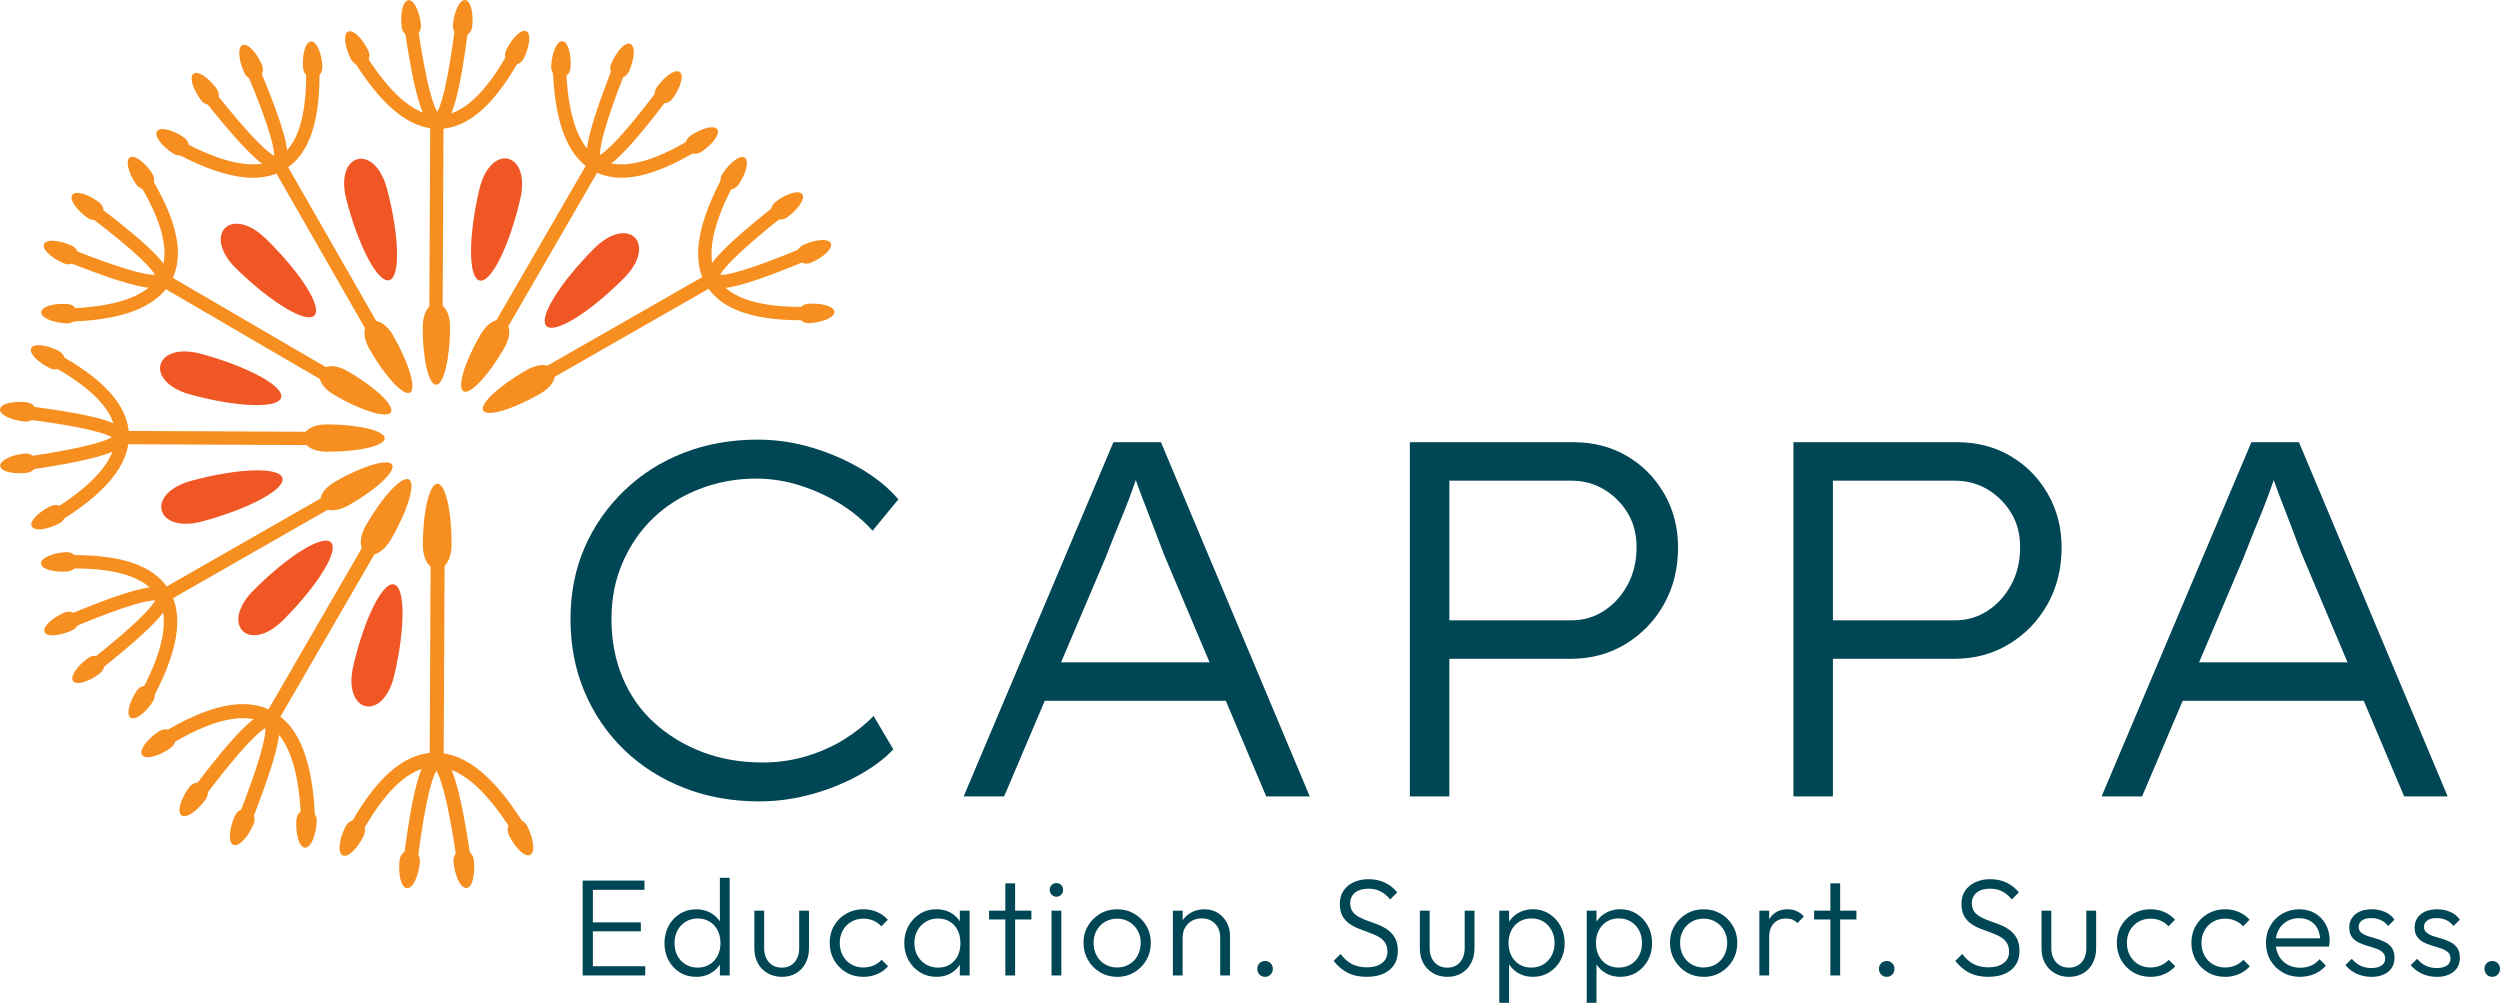 <?xml version="1.0" encoding="UTF-8"?>
<svg id="Layer_2" data-name="Layer 2" xmlns="http://www.w3.org/2000/svg" viewBox="0 0 818.48 328.3">
  <defs>
    <style>
      .cls-1 {
        fill: #f05724;
      }

      .cls-2 {
        fill: #f78f20;
      }

      .cls-3 {
        fill: #004654;
      }
    </style>
  </defs>
  <g id="Layer_1-2" data-name="Layer 1">
    <g>
      <path class="cls-3" d="M265.87,259.99c5.68-1.6,10.85-3.7,15.49-6.3,4.64-2.59,8.34-5.38,11.1-8.37l-6.46-10.93c-2.65,2.76-5.83,5.3-9.53,7.62s-7.84,4.17-12.42,5.55c-4.58,1.38-9.36,2.07-14.33,2.07-7.18,0-13.75-1.13-19.71-3.4-5.96-2.26-11.21-5.44-15.73-9.53-4.53-4.08-8.01-9.03-10.44-14.83-2.43-5.8-3.65-12.18-3.65-19.13s1.21-12.92,3.65-18.55c2.43-5.63,5.77-10.49,10.02-14.58,4.25-4.08,9.3-7.26,15.16-9.52,5.85-2.26,12.03-3.4,18.55-3.4,4.86,0,9.64.75,14.33,2.24,4.69,1.49,9.05,3.48,13.09,5.96,4.03,2.49,7.59,5.44,10.69,8.86l8.44-10.27c-3.09-3.64-7.1-6.93-12.01-9.86-4.92-2.93-10.3-5.27-16.16-7.04-5.85-1.76-11.82-2.65-17.89-2.65-8.73,0-16.79,1.44-24.19,4.31s-13.89,6.99-19.46,12.34c-5.58,5.36-9.91,11.57-13,18.64-3.09,7.07-4.64,14.91-4.64,23.52s1.55,16.57,4.64,23.85c3.09,7.29,7.43,13.61,13,18.97,5.58,5.36,12.12,9.5,19.63,12.42,7.51,2.93,15.68,4.39,24.52,4.39,5.85,0,11.62-.8,17.32-2.4v.02Z"/>
      <path class="cls-3" d="M342.04,229.43h59.28l13.23,31.31h14.25l-48.71-115.96h-15.57l-49.03,115.96h13.25l13.31-31.31h-.01ZM365.18,174.43c.99-2.43,1.96-4.8,2.9-7.12.94-2.32,1.85-4.72,2.73-7.21.32-.91.69-1.98,1.03-2.93.27.73.53,1.46.8,2.19.88,2.43,1.79,4.83,2.73,7.21s1.88,4.83,2.82,7.37,1.9,5.08,2.9,7.62l14.91,35.28h-48.61l14.64-34.46c1.1-2.87,2.15-5.52,3.15-7.95h0Z"/>
      <path class="cls-3" d="M544.74,197.87c3.09-5.47,4.64-11.68,4.64-18.64,0-6.52-1.52-12.4-4.56-17.64s-7.12-9.36-12.26-12.34-10.91-4.47-17.31-4.47h-53.67v115.96h12.92v-45.06h39.92c6.51,0,12.42-1.6,17.73-4.8,5.3-3.2,9.5-7.54,12.59-13h0ZM525.2,199.94c-3.21,2.1-6.79,3.15-10.77,3.15h-39.92v-45.72h39.92c3.98,0,7.56.97,10.77,2.9,3.2,1.93,5.77,4.5,7.7,7.7s2.9,6.9,2.9,11.1c0,4.64-.97,8.75-2.9,12.34-1.93,3.59-4.5,6.43-7.7,8.53h0Z"/>
      <path class="cls-3" d="M658.14,149.25c-5.14-2.98-10.91-4.47-17.31-4.47h-53.67v115.96h12.92v-45.06h39.92c6.51,0,12.42-1.6,17.72-4.8s9.5-7.54,12.59-13c3.09-5.47,4.64-11.68,4.64-18.64,0-6.52-1.52-12.4-4.56-17.64s-7.12-9.36-12.26-12.34h.01ZM658.47,191.41c-1.94,3.59-4.5,6.43-7.71,8.53-3.2,2.1-6.79,3.15-10.76,3.15h-39.92v-45.72h39.92c3.97,0,7.56.97,10.76,2.9s5.77,4.5,7.71,7.7c1.93,3.2,2.9,6.9,2.9,11.1,0,4.64-.97,8.75-2.9,12.34h0Z"/>
      <path class="cls-3" d="M773.87,229.43l13.23,31.31h14.25l-48.7-115.96h-15.57l-49.03,115.96h13.25l13.3-31.31h59.27ZM737.74,174.43c.99-2.43,1.96-4.8,2.9-7.12.94-2.32,1.85-4.72,2.73-7.21.32-.91.69-1.97,1.03-2.93.26.73.53,1.46.79,2.19.88,2.43,1.8,4.83,2.74,7.21s1.88,4.83,2.82,7.37c.93,2.54,1.9,5.08,2.9,7.62l14.91,35.28h-48.6l14.64-34.46c1.1-2.87,2.16-5.52,3.15-7.95h-.01Z"/>
    </g>
    <g>
      <g>
        <path class="cls-1" d="M62.72,157.38c15.44-4.16,28.76-4.55,29.75-.88s-10.73,10.02-26.16,14.18c-15.44,4.16-19.02-9.14-3.58-13.3h0Z"/>
        <path class="cls-1" d="M204.23,91.11c-11.29,11.32-22.63,18.32-25.32,15.64-2.69-2.69,4.28-14.04,15.57-25.36,11.29-11.32,21.04-1.59,9.75,9.73h0Z"/>
        <path class="cls-1" d="M83.05,193.21c11.29-11.32,22.63-18.32,25.32-15.64,2.69,2.69-4.28,14.04-15.57,25.36-11.29,11.32-21.04,1.59-9.75-9.73h0Z"/>
        <path class="cls-1" d="M170.32,65.22c-3.64,15.57-9.6,27.49-13.3,26.62-3.7-.87-3.75-14.19-.11-29.76s17.05-12.43,13.41,3.14Z"/>
        <path class="cls-1" d="M115.68,217.94c3.64-15.57,9.6-27.49,13.3-26.62,3.7.87,3.75,14.19.11,29.76-3.64,15.57-17.05,12.43-13.41-3.14Z"/>
        <path class="cls-1" d="M126.74,61.97c4.05,15.47,4.36,28.79.68,29.75-3.68.96-9.95-10.79-14-26.26s9.27-18.96,13.32-3.49Z"/>
        <path class="cls-1" d="M87.02,78.15c11.45,11.16,18.57,22.42,15.92,25.14s-14.09-4.12-25.53-15.28c-11.45-11.16-1.83-21.02,9.62-9.86h-.01Z"/>
        <path class="cls-1" d="M65.94,115.87c15.42,4.22,27.11,10.61,26.11,14.28s-14.32,3.23-29.74-.99-11.79-17.5,3.63-13.29Z"/>
      </g>
      <g>
        <g>
          <path class="cls-2" d="M147.35,107.17c-.05,10.38-2.09,18.79-4.56,18.78s-4.43-8.44-4.39-18.82c.05-10.38,8.99-10.34,8.94.04h0Z"/>
          <path class="cls-2" d="M165.77,16.3c2.04-4.14,4.97-6.86,6.54-6.09,1.58.78,1.2,4.76-.84,8.9s-7.74,1.33-5.7-2.81Z"/>
          <path class="cls-2" d="M148.28,7.99c.48-4.59,2.29-8.16,4.03-7.98s2.77,4.05,2.29,8.64c-.48,4.59-6.81,3.93-6.32-.66h0Z"/>
          <path class="cls-2" d="M120.51,16.42c-2.06-4.13-5.01-6.84-6.58-6.05-1.57.78-1.17,4.77.89,8.89s7.75,1.29,5.69-2.84Z"/>
          <path class="cls-2" d="M137.8,8.02c-.51-4.59-2.33-8.15-4.08-7.95s-2.75,4.07-2.24,8.65c.51,4.59,6.83,3.89,6.32-.7Z"/>
          <rect class="cls-2" x="107.59" y="73.09" width="70.56" height="4.36" transform="translate(66.92 217.79) rotate(-89.73)"/>
          <path class="cls-2" d="M143.54,42.19c-9.63.03-19.03-7.81-28.74-23.94l3.74-2.25c8.73,14.5,17.14,21.84,25,21.82h.26c7.73-.18,15.56-7.54,23.28-21.87l3.84,2.07c-8.64,16.03-17.48,23.94-27.02,24.17h-.37.01Z"/>
          <path class="cls-2" d="M143.15,41.37c-3.2,0-6.43-2.57-10.8-32.72l4.32-.63c3.06,21.11,5.45,26.94,6.48,28.55,1-1.62,3.27-7.48,5.93-28.55l4.33.55c-3.81,30.25-7.01,32.78-10.21,32.81h-.05Z"/>
        </g>
        <g>
          <path class="cls-2" d="M138.44,178.1c.05-10.92,2.2-19.76,4.79-19.74,2.6,0,4.66,8.87,4.61,19.79-.05,10.92-9.45,10.87-9.4-.04h0Z"/>
          <path class="cls-2" d="M119.07,273.65c-2.14,4.35-5.22,7.22-6.88,6.4s-1.26-5.01.88-9.36c2.14-4.35,8.14-1.4,6,2.96Z"/>
          <path class="cls-2" d="M137.46,282.39c-.51,4.82-2.4,8.58-4.24,8.39-1.84-.19-2.92-4.26-2.41-9.08.51-4.82,7.16-4.13,6.65.7h0Z"/>
          <path class="cls-2" d="M166.66,273.52c2.17,4.34,5.26,7.19,6.92,6.36s1.23-5.01-.93-9.35c-2.17-4.34-8.15-1.35-5.98,2.99h-.01Z"/>
          <path class="cls-2" d="M148.48,282.36c.53,4.82,2.45,8.57,4.29,8.36,1.84-.2,2.89-4.28,2.36-9.1s-7.18-4.09-6.65.73h0Z"/>
          <rect class="cls-2" x="106.04" y="209.32" width="74.19" height="4.59" transform="translate(-69.15 353.75) rotate(-89.73)"/>
          <path class="cls-2" d="M142.44,246.42c10.12-.03,20.01,8.21,30.22,25.17l-3.93,2.37c-9.18-15.25-18.02-22.97-26.29-22.95h-.28c-8.13.19-16.37,7.93-24.48,23l-4.04-2.18c9.08-16.86,18.38-25.17,28.41-25.41h.39,0Z"/>
          <path class="cls-2" d="M142.85,247.29c3.36,0,6.76,2.71,11.36,34.41l-4.54.66c-3.22-22.2-5.73-28.33-6.81-30.02-1.05,1.7-3.44,7.86-6.23,30.02l-4.55-.57c4.01-31.81,7.37-34.47,10.74-34.5h.04-.01Z"/>
        </g>
        <g>
          <path class="cls-2" d="M107.17,138.94c10.38.05,18.79,2.09,18.78,4.56s-8.44,4.43-18.82,4.39c-10.38-.05-10.34-8.99.04-8.94h0Z"/>
          <path class="cls-2" d="M16.31,120.52c-4.14-2.04-6.86-4.97-6.09-6.54.78-1.58,4.76-1.2,8.9.84s1.33,7.74-2.81,5.7Z"/>
          <path class="cls-2" d="M7.99,138.01c-4.59-.48-8.16-2.29-7.98-4.03.18-1.75,4.05-2.77,8.64-2.29,4.59.48,3.93,6.81-.66,6.32h0Z"/>
          <path class="cls-2" d="M16.43,165.77c-4.13,2.06-6.84,5.01-6.05,6.58s4.77,1.17,8.89-.89c4.13-2.06,1.29-7.75-2.84-5.69Z"/>
          <path class="cls-2" d="M8.02,148.49c-4.59.51-8.15,2.33-7.95,4.08.19,1.75,4.07,2.75,8.65,2.24,4.59-.51,3.89-6.83-.7-6.32Z"/>
          <rect class="cls-2" x="73.11" y="108.13" width="4.36" height="70.56" transform="translate(-68.48 218.03) rotate(-89.73)"/>
          <path class="cls-2" d="M42.2,142.74c.03,9.63-7.81,19.03-23.94,28.74l-2.25-3.74c14.5-8.73,21.84-17.14,21.82-25v-.26c-.18-7.73-7.54-15.56-21.87-23.28l2.07-3.84c16.03,8.64,23.94,17.48,24.17,27.02v.37h0Z"/>
          <path class="cls-2" d="M41.37,143.14c0,3.2-2.57,6.43-32.72,10.8l-.63-4.32c21.11-3.06,26.94-5.45,28.55-6.48-1.62-1-7.48-3.27-28.55-5.93l.55-4.33c30.25,3.81,32.78,7.01,32.81,10.21v.04h0Z"/>
        </g>
        <g>
          <path class="cls-2" d="M165.01,114.1c-5.2,8.99-11.15,15.27-13.28,14.03-2.14-1.24.34-9.52,5.54-18.51s12.94-4.51,7.74,4.48Z"/>
          <path class="cls-2" d="M226.13,44.39c3.83-2.58,7.72-3.49,8.7-2.03.98,1.46-1.32,4.73-5.15,7.31s-7.38-2.69-3.55-5.27h0Z"/>
          <path class="cls-2" d="M215.09,28.49c2.7-3.74,6.04-5.95,7.46-4.92,1.42,1.03.39,4.89-2.3,8.64s-7.86.03-5.16-3.72Z"/>
          <path class="cls-2" d="M186.8,22.01c.26-4.61-.95-8.42-2.7-8.52s-3.39,3.55-3.65,8.16,6.09,4.97,6.35.36h0Z"/>
          <path class="cls-2" d="M205.98,23.3c1.84-4.23,2.02-8.23.41-8.93s-4.41,2.16-6.25,6.39,3.99,6.77,5.83,2.53h0Z"/>
          <rect class="cls-2" x="141.69" y="82.03" width="70.56" height="4.36" transform="translate(15.44 195.2) rotate(-59.94)"/>
          <path class="cls-2" d="M193.98,55.82c-8.37-4.76-12.64-16.23-13.05-35.05l4.36-.1c.37,16.92,4.02,27.47,10.86,31.36.08.04.15.09.23.13,6.8,3.68,17.25,1.19,31.07-7.42l2.31,3.7c-15.46,9.63-27.06,12.09-35.46,7.55-.11-.06-.22-.12-.33-.18h.01Z"/>
          <path class="cls-2" d="M194.05,54.91c-2.78-1.58-4.31-5.43,6.88-33.77l4.06,1.6c-7.83,19.84-8.66,26.09-8.56,27.99,1.67-.91,6.55-4.86,19.33-21.83l3.49,2.62c-18.34,24.36-22.37,24.97-25.16,23.4l-.03-.02h0Z"/>
        </g>
        <g>
          <path class="cls-2" d="M119.94,171.74c5.47-9.45,11.72-16.06,13.97-14.75s-.36,10.01-5.83,19.46-13.61,4.74-8.14-4.71h0Z"/>
          <path class="cls-2" d="M55.66,245.04c-4.02,2.71-8.12,3.67-9.15,2.14s1.39-4.97,5.41-7.68,7.76,2.83,3.74,5.54Z"/>
          <path class="cls-2" d="M67.28,261.77c-2.84,3.94-6.35,6.25-7.85,5.17s-.41-5.14,2.42-9.08c2.84-3.94,8.26-.03,5.43,3.91h0Z"/>
          <path class="cls-2" d="M97.02,268.57c-.27,4.84,1,8.85,2.84,8.96s3.56-3.74,3.83-8.58-6.4-5.22-6.68-.38h0Z"/>
          <path class="cls-2" d="M76.85,267.21c-1.93,4.45-2.13,8.65-.43,9.39s4.63-2.27,6.57-6.72c1.93-4.45-4.2-7.11-6.13-2.67h-.01Z"/>
          <rect class="cls-2" x="70.28" y="200.88" width="74.19" height="4.59" transform="translate(-122.26 194.33) rotate(-59.94)"/>
          <path class="cls-2" d="M89.47,233.02c8.8,5,13.29,17.07,13.72,36.85l-4.59.1c-.39-17.8-4.23-28.89-11.42-32.98-.08-.05-.16-.09-.24-.13-7.15-3.87-18.14-1.25-32.67,7.8l-2.42-3.89c16.26-10.12,28.45-12.72,37.28-7.94.11.06.23.13.34.19h0Z"/>
          <path class="cls-2" d="M89.39,233.98c2.92,1.66,4.53,5.71-7.23,35.51l-4.27-1.69c8.24-20.86,9.1-27.43,9-29.43-1.75.96-6.89,5.11-20.32,22.96l-3.66-2.76c19.28-25.61,23.52-26.26,26.46-24.61l.04.02h-.02Z"/>
        </g>
        <g>
          <path class="cls-2" d="M176.74,128.97c-9.01,5.15-17.31,7.59-18.54,5.45-1.23-2.14,5.09-8.06,14.1-13.21,9.01-5.15,13.45,2.61,4.44,7.76h0Z"/>
          <path class="cls-2" d="M264.63,99.45c4.6-.31,8.43.87,8.55,2.62s-3.52,3.42-8.12,3.73c-4.6.31-5.02-6.04-.42-6.35h0Z"/>
          <path class="cls-2" d="M263.07,80.15c4.21-1.88,8.21-2.1,8.92-.5s-2.12,4.43-6.33,6.31-6.8-3.93-2.59-5.81h0Z"/>
          <path class="cls-2" d="M241.88,60.33c2.54-3.85,3.41-7.76,1.95-8.72-1.47-.97-4.71,1.37-7.26,5.22-2.54,3.85,2.77,7.35,5.31,3.5Z"/>
          <path class="cls-2" d="M257.8,71.09c3.72-2.73,5.89-6.1,4.85-7.51s-4.9-.35-8.61,2.39c-3.72,2.73.05,7.86,3.77,5.12h-.01Z"/>
          <rect class="cls-2" x="166.82" y="106.95" width="70.56" height="4.36" transform="translate(-27.52 114.71) rotate(-29.76)"/>
          <path class="cls-2" d="M231.09,93.17c-4.84-8.32-2.76-20.38,6.34-36.86l3.82,2.11c-8.19,14.82-10.34,25.77-6.38,32.57.04.08.09.15.14.23,4.03,6.6,14.32,9.7,30.59,9.21l.13,4.36c-18.2.55-29.47-3.15-34.44-11.3-.06-.11-.13-.21-.19-.32h-.01Z"/>
          <path class="cls-2" d="M231.6,92.41c-1.61-2.76-.99-6.86,22.93-25.73l2.7,3.43c-16.75,13.21-20.6,18.2-21.47,19.9,1.9.05,8.11-.91,27.69-9.16l1.69,4.02c-28.1,11.84-31.89,10.34-33.52,7.58l-.02-.03h0Z"/>
        </g>
        <g>
          <path class="cls-2" d="M109.85,157.6c9.01-5.15,17.31-7.59,18.54-5.45s-5.09,8.06-14.1,13.21c-9.01,5.15-13.45-2.61-4.44-7.76h0Z"/>
          <path class="cls-2" d="M21.96,187.12c-4.6.31-8.43-.87-8.55-2.62s3.52-3.42,8.12-3.73,5.02,6.04.42,6.35h.01Z"/>
          <path class="cls-2" d="M23.51,206.43c-4.21,1.88-8.21,2.1-8.92.5s2.12-4.43,6.33-6.31c4.21-1.88,6.8,3.93,2.59,5.81Z"/>
          <path class="cls-2" d="M44.71,226.24c-2.54,3.85-3.41,7.76-1.95,8.72,1.47.97,4.71-1.37,7.26-5.22,2.54-3.85-2.77-7.35-5.31-3.5Z"/>
          <path class="cls-2" d="M28.78,215.48c-3.72,2.73-5.89,6.1-4.85,7.51s4.9.35,8.61-2.39c3.72-2.73-.05-7.86-3.77-5.12h0Z"/>
          <rect class="cls-2" x="49.2" y="175.23" width="70.56" height="4.36" transform="translate(-76.92 65.33) rotate(-29.76)"/>
          <path class="cls-2" d="M55.5,193.41c4.84,8.32,2.76,20.38-6.34,36.86l-3.82-2.11c8.19-14.82,10.34-25.77,6.38-32.57-.04-.08-.09-.15-.14-.23-4.03-6.6-14.32-9.7-30.59-9.21l-.13-4.36c18.2-.55,29.47,3.15,34.44,11.3.06.11.13.21.19.32h0Z"/>
          <path class="cls-2" d="M54.98,194.16c1.61,2.76.99,6.86-22.93,25.73l-2.7-3.43c16.75-13.21,20.6-18.2,21.47-19.9-1.9-.05-8.11.91-27.69,9.16l-1.69-4.02c28.1-11.84,31.89-10.34,33.52-7.58l.02.03h0Z"/>
        </g>
        <g>
          <path class="cls-2" d="M114.01,121.62c8.97,5.23,15.23,11.2,13.99,13.33-1.24,2.13-9.52-.37-18.49-5.6-8.97-5.23-4.47-12.95,4.5-7.73Z"/>
          <path class="cls-2" d="M44.5,60.26c-2.57-3.83-3.46-7.73-2-8.71s4.72,1.34,7.29,5.17c2.57,3.83-2.72,7.37-5.28,3.54h-.01Z"/>
          <path class="cls-2" d="M28.56,71.26c-3.73-2.71-5.93-6.06-4.89-7.48s4.89-.38,8.63,2.33c3.73,2.71,0,7.86-3.73,5.15h0Z"/>
          <path class="cls-2" d="M22,99.52c-4.61-.28-8.42.92-8.53,2.67-.11,1.75,3.54,3.4,8.15,3.67,4.61.28,4.99-6.07.38-6.35h0Z"/>
          <path class="cls-2" d="M23.35,80.35c-4.22-1.85-8.22-2.05-8.93-.44s2.15,4.41,6.37,6.27c4.22,1.85,6.78-3.97,2.55-5.82h.01Z"/>
          <rect class="cls-2" x="81.98" y="74.29" width="4.36" height="70.56" transform="translate(-52.89 127.08) rotate(-59.75)"/>
          <path class="cls-2" d="M55.83,92.45c-4.79,8.35-16.27,12.58-35.09,12.93l-.08-4.36c16.93-.32,27.49-3.93,31.4-10.76.04-.08.09-.15.13-.23,3.7-6.79,1.24-17.25-7.31-31.1l3.71-2.29c9.57,15.49,12.01,27.1,7.43,35.48-.06.11-.12.22-.18.33h0Z"/>
          <path class="cls-2" d="M54.91,92.38c-1.59,2.77-5.44,4.29-33.75-6.99l1.62-4.05c19.82,7.9,26.06,8.74,27.96,8.65-.9-1.67-4.84-6.57-21.77-19.4l2.64-3.48c24.3,18.41,24.9,22.45,23.32,25.24,0,0-.02.03-.02.03Z"/>
        </g>
        <g>
          <path class="cls-2" d="M128.79,109.99c5.16,9.01,7.61,17.31,5.46,18.53-2.14,1.23-8.06-5.08-13.22-14.09-5.16-9.01,2.6-13.45,7.76-4.45h0Z"/>
          <path class="cls-2" d="M99.21,22.12c-.31-4.6.86-8.43,2.61-8.55,1.75-.12,3.42,3.52,3.73,8.12s-6.04,5.03-6.34.43Z"/>
          <path class="cls-2" d="M79.91,23.69c-1.88-4.21-2.11-8.21-.51-8.92,1.6-.72,4.43,2.12,6.31,6.33s-3.92,6.81-5.81,2.6h.01Z"/>
          <path class="cls-2" d="M60.11,44.9c-3.85-2.54-7.76-3.41-8.72-1.94-.97,1.47,1.37,4.71,5.22,7.25s7.35-2.77,3.5-5.31Z"/>
          <path class="cls-2" d="M70.86,28.96c-2.74-3.71-6.1-5.88-7.51-4.84s-.34,4.9,2.39,8.61c2.74,3.71,7.86-.06,5.12-3.77Z"/>
          <rect class="cls-2" x="106.76" y="49.34" width="4.36" height="70.56" transform="translate(-27.65 65.33) rotate(-29.8)"/>
          <path class="cls-2" d="M92.95,55.66c-8.32,4.85-20.38,2.78-36.86-6.32l2.11-3.82c14.82,8.18,25.78,10.32,32.57,6.36.08-.04.15-.09.23-.14,6.6-4.03,9.69-14.33,9.19-30.59l4.36-.13c.56,18.2-3.13,29.47-11.28,34.45-.11.06-.21.13-.32.19h0Z"/>
          <path class="cls-2" d="M92.19,55.15c-2.76,1.61-6.86,1-25.75-22.91l3.42-2.71c13.22,16.74,18.22,20.59,19.91,21.46.05-1.9-.91-8.11-9.17-27.68l4.02-1.7c11.86,28.09,10.36,31.88,7.6,33.51l-.03.02h0Z"/>
        </g>
      </g>
    </g>
    <g>
      <path class="cls-3" d="M190.76,319.36v-31.06h3.34v31.06h-3.34ZM192.97,291.32v-3.03h18.02v3.03h-18.02ZM192.97,304.91v-2.93h16.84v2.93h-16.84ZM192.97,319.36v-3.02h18.28v3.02h-18.28Z"/>
      <path class="cls-3" d="M227.92,319.81c-1.99,0-3.76-.48-5.33-1.44-1.57-.96-2.8-2.28-3.7-3.95-.9-1.67-1.35-3.54-1.35-5.62s.45-4,1.35-5.67,2.15-2.99,3.73-3.97c1.58-.98,3.35-1.47,5.3-1.47,1.57,0,3,.32,4.31.95s2.38,1.53,3.23,2.69,1.36,2.52,1.54,4.09v6.64c-.18,1.54-.68,2.88-1.51,4.04-.83,1.16-1.9,2.07-3.2,2.73-1.31.66-2.76.99-4.36.99h-.01ZM228.46,316.78c1.48,0,2.77-.35,3.88-1.04s1.98-1.64,2.6-2.85c.62-1.2.93-2.59.93-4.15s-.32-2.99-.95-4.2-1.51-2.15-2.62-2.82c-1.11-.68-2.41-1.02-3.88-1.02s-2.78.35-3.91,1.04-2.02,1.64-2.69,2.85c-.66,1.2-.99,2.59-.99,4.15s.32,2.96.97,4.18,1.55,2.17,2.71,2.85,2.48,1.02,3.95,1.02h0ZM238.89,319.36h-3.21v-5.69l.68-5.24-.68-5.1v-15.94h3.21v31.96h0Z"/>
      <path class="cls-3" d="M255.91,319.81c-1.71,0-3.26-.4-4.63-1.2-1.37-.8-2.43-1.89-3.18-3.29s-1.13-3.02-1.13-4.85v-12.32h3.21v12.19c0,1.3.23,2.42.7,3.39.46.96,1.13,1.72,2.01,2.26s1.88.81,3.02.81c1.78,0,3.18-.59,4.2-1.76,1.02-1.17,1.54-2.74,1.54-4.7v-12.19h3.21v12.32c0,1.84-.38,3.46-1.13,4.88s-1.8,2.51-3.14,3.3-2.9,1.17-4.67,1.17h0Z"/>
      <path class="cls-3" d="M282.64,319.81c-2.08,0-3.95-.49-5.62-1.47-1.67-.98-2.99-2.31-3.95-4s-1.44-3.57-1.44-5.64.48-3.95,1.44-5.62c.96-1.67,2.28-2.99,3.95-3.95,1.67-.96,3.54-1.45,5.62-1.45,1.63,0,3.13.3,4.51.9,1.39.6,2.56,1.45,3.52,2.53l-2.12,2.17c-.72-.81-1.59-1.44-2.59-1.87-1.01-.44-2.12-.65-3.32-.65-1.48,0-2.8.35-3.97,1.04s-2.09,1.63-2.75,2.82-.99,2.55-.99,4.09.33,2.91.99,4.13,1.58,2.18,2.75,2.87,2.5,1.04,3.97,1.04c1.2,0,2.32-.22,3.34-.65,1.02-.44,1.91-1.06,2.66-1.87l2.12,2.12c-.99,1.11-2.19,1.97-3.59,2.57s-2.91.9-4.54.9h.01Z"/>
      <path class="cls-3" d="M306.61,319.81c-1.99,0-3.78-.49-5.37-1.47s-2.86-2.3-3.79-3.95c-.93-1.66-1.4-3.52-1.4-5.6s.46-4,1.4-5.67c.93-1.67,2.19-2.99,3.77-3.97s3.36-1.47,5.35-1.47c1.63,0,3.08.32,4.36.97s2.32,1.55,3.14,2.71c.81,1.16,1.29,2.51,1.45,4.04v6.64c-.18,1.54-.67,2.89-1.47,4.06s-1.83,2.08-3.09,2.73-2.71.97-4.33.97h-.02ZM307.11,316.78c2.23,0,4-.74,5.33-2.21,1.32-1.47,1.99-3.42,1.99-5.82,0-1.6-.3-2.99-.9-4.2-.6-1.2-1.46-2.15-2.57-2.82-1.11-.68-2.41-1.02-3.88-1.02s-2.79.35-3.95,1.04-2.08,1.64-2.75,2.85c-.68,1.2-1.02,2.59-1.02,4.15s.34,2.95,1.02,4.15c.68,1.2,1.6,2.15,2.78,2.85s2.5,1.04,3.97,1.04h-.02ZM314.24,319.36v-5.69l.63-5.24-.63-5.1v-5.19h3.21v21.22h-3.21Z"/>
      <path class="cls-3" d="M323.81,301.03v-2.89h13.86v2.89h-13.86ZM329.14,319.36v-30.16h3.2v30.16h-3.2Z"/>
      <path class="cls-3" d="M345.84,293.58c-.6,0-1.11-.23-1.54-.68s-.63-.98-.63-1.58c0-.63.21-1.16.63-1.58s.93-.63,1.54-.63c.66,0,1.2.21,1.6.63.41.42.61.95.61,1.58s-.2,1.13-.61,1.58c-.41.45-.94.68-1.6.68ZM344.26,319.36v-21.22h3.21v21.22h-3.21Z"/>
      <path class="cls-3" d="M365.75,319.81c-2.08,0-3.94-.5-5.6-1.49s-2.97-2.33-3.95-4.02-1.47-3.57-1.47-5.64.49-3.9,1.47-5.55,2.3-2.97,3.95-3.95c1.66-.98,3.52-1.47,5.6-1.47s3.9.48,5.58,1.45c1.67.96,2.99,2.28,3.97,3.95s1.47,3.53,1.47,5.58-.49,4-1.47,5.67-2.3,3-3.97,4c-1.67.99-3.53,1.49-5.58,1.49v-.02ZM365.75,316.74c1.47,0,2.8-.35,3.97-1.04s2.09-1.66,2.75-2.89.99-2.62.99-4.15-.34-2.85-1.02-4.04-1.6-2.13-2.75-2.82-2.48-1.04-3.95-1.04-2.8.35-3.97,1.04-2.09,1.63-2.75,2.82-.99,2.54-.99,4.04.33,2.96.99,4.18,1.58,2.18,2.75,2.87,2.5,1.04,3.97,1.04h.01Z"/>
      <path class="cls-3" d="M383.99,319.36v-21.22h3.2v21.22h-3.2ZM399.48,319.36v-12.46c0-1.83-.56-3.33-1.67-4.49-1.11-1.16-2.57-1.74-4.38-1.74-1.2,0-2.27.26-3.21.79-.93.52-1.67,1.26-2.21,2.19-.54.93-.81,2-.81,3.2l-1.44-.81c0-1.6.38-3.02,1.13-4.29s1.77-2.26,3.07-2.98c1.29-.72,2.75-1.08,4.38-1.08s3.07.39,4.33,1.17,2.25,1.84,2.96,3.16,1.06,2.77,1.06,4.33v13h-3.21Z"/>
      <path class="cls-3" d="M414.2,319.81c-.75,0-1.37-.26-1.85-.77-.48-.51-.72-1.13-.72-1.85s.24-1.33.72-1.83c.48-.49,1.1-.74,1.85-.74s1.32.25,1.8.74c.48.5.72,1.11.72,1.83s-.24,1.34-.72,1.85-1.08.77-1.8.77Z"/>
      <path class="cls-3" d="M447.47,319.81c-2.44,0-4.53-.45-6.28-1.35-1.74-.9-3.27-2.2-4.56-3.88l2.3-2.26c1.05,1.48,2.28,2.57,3.68,3.3s3.06,1.08,4.99,1.08,3.59-.45,4.81-1.36c1.22-.9,1.83-2.15,1.83-3.75,0-1.23-.28-2.25-.84-3.05s-1.3-1.45-2.23-1.94c-.93-.49-1.95-.94-3.05-1.33-1.1-.39-2.21-.81-3.32-1.24-1.11-.44-2.13-.98-3.05-1.63-.92-.65-1.66-1.49-2.24-2.53-.57-1.04-.86-2.35-.86-3.95,0-1.69.41-3.13,1.22-4.33s1.93-2.13,3.37-2.78c1.43-.65,3.05-.97,4.85-.97,2.02,0,3.81.39,5.4,1.17,1.58.78,2.9,1.84,3.95,3.16l-2.3,2.3c-.96-1.17-2.02-2.05-3.16-2.64-1.14-.59-2.47-.88-3.97-.88-1.81,0-3.25.42-4.33,1.26s-1.63,2.02-1.63,3.52c0,1.14.28,2.08.84,2.8.55.72,1.3,1.32,2.23,1.8.93.48,1.95.91,3.05,1.29,1.1.38,2.21.79,3.32,1.24,1.11.45,2.13,1.02,3.05,1.72.92.69,1.66,1.57,2.24,2.64.57,1.07.86,2.43.86,4.09,0,2.68-.91,4.76-2.73,6.25s-4.3,2.24-7.43,2.24h0Z"/>
      <path class="cls-3" d="M473.79,319.81c-1.71,0-3.26-.4-4.63-1.2-1.37-.8-2.43-1.89-3.18-3.29s-1.13-3.02-1.13-4.85v-12.32h3.21v12.19c0,1.3.23,2.42.7,3.39.46.96,1.13,1.72,2.01,2.26s1.88.81,3.02.81c1.78,0,3.18-.59,4.2-1.76s1.54-2.74,1.54-4.7v-12.19h3.21v12.32c0,1.84-.38,3.46-1.13,4.88s-1.8,2.51-3.14,3.3-2.9,1.17-4.67,1.17h-.01Z"/>
      <path class="cls-3" d="M490.85,328.3v-30.16h3.2v5.42l-.63,5.19.63,5.19v14.36h-3.2ZM501.87,319.81c-1.63,0-3.08-.33-4.38-.99-1.29-.66-2.35-1.57-3.18-2.73s-1.33-2.5-1.51-4.04v-6.64c.18-1.57.69-2.93,1.54-4.09s1.92-2.06,3.23-2.69,2.75-.95,4.31-.95c1.96,0,3.72.49,5.28,1.47,1.57.98,2.81,2.3,3.72,3.97.92,1.67,1.38,3.56,1.38,5.67s-.45,3.94-1.35,5.6-2.15,2.97-3.72,3.95c-1.58.98-3.35,1.47-5.31,1.47h-.01ZM501.28,316.78c1.51,0,2.83-.34,3.97-1.02s2.05-1.63,2.71-2.85c.66-1.22.99-2.61.99-4.18s-.33-2.96-.99-4.18-1.56-2.17-2.69-2.85-2.43-1.02-3.9-1.02-2.78.34-3.91,1.02-2.01,1.63-2.64,2.85-.95,2.61-.95,4.18.32,2.96.95,4.18,1.5,2.17,2.62,2.85,2.39,1.02,3.84,1.02Z"/>
      <path class="cls-3" d="M519.48,328.3v-30.16h3.2v5.42l-.63,5.19.63,5.19v14.36h-3.2ZM530.49,319.81c-1.63,0-3.08-.33-4.38-.99-1.29-.66-2.35-1.57-3.18-2.73s-1.33-2.5-1.51-4.04v-6.64c.18-1.57.69-2.93,1.54-4.09s1.92-2.06,3.23-2.69,2.75-.95,4.31-.95c1.96,0,3.72.49,5.28,1.47,1.57.98,2.81,2.3,3.72,3.97.92,1.67,1.38,3.56,1.38,5.67s-.45,3.94-1.35,5.6-2.15,2.97-3.72,3.95c-1.58.98-3.35,1.47-5.31,1.47h-.01ZM529.91,316.78c1.51,0,2.83-.34,3.97-1.02s2.05-1.63,2.71-2.85c.66-1.22.99-2.61.99-4.18s-.33-2.96-.99-4.18-1.56-2.17-2.69-2.85-2.43-1.02-3.9-1.02-2.78.34-3.91,1.02-2.01,1.63-2.64,2.85-.95,2.61-.95,4.18.32,2.96.95,4.18,1.5,2.17,2.62,2.85,2.39,1.02,3.84,1.02Z"/>
      <path class="cls-3" d="M557.76,319.81c-2.08,0-3.94-.5-5.6-1.49s-2.97-2.33-3.95-4.02c-.98-1.69-1.47-3.57-1.47-5.64s.49-3.9,1.47-5.55,2.3-2.97,3.95-3.95c1.66-.98,3.52-1.47,5.6-1.47s3.9.48,5.58,1.45c1.67.96,2.99,2.28,3.97,3.95s1.47,3.53,1.47,5.58-.49,4-1.47,5.67-2.3,3-3.97,4c-1.67.99-3.53,1.49-5.58,1.49v-.02ZM557.76,316.74c1.47,0,2.8-.35,3.97-1.04s2.09-1.66,2.75-2.89.99-2.62.99-4.15-.34-2.85-1.02-4.04-1.6-2.13-2.75-2.82-2.48-1.04-3.95-1.04-2.8.35-3.97,1.04-2.09,1.63-2.75,2.82-.99,2.54-.99,4.04.33,2.96.99,4.18,1.58,2.18,2.75,2.87,2.5,1.04,3.97,1.04h.01Z"/>
      <path class="cls-3" d="M576,319.36v-21.22h3.2v21.22h-3.2ZM579.21,306.99l-1.31-.54c0-2.71.65-4.85,1.96-6.41s3.11-2.35,5.39-2.35c1.05,0,2.02.19,2.89.56.87.38,1.69.97,2.44,1.78l-2.12,2.21c-.48-.54-1.03-.93-1.65-1.17s-1.32-.36-2.1-.36c-1.63,0-2.95.53-3.97,1.58-1.02,1.05-1.54,2.62-1.54,4.7h0Z"/>
      <path class="cls-3" d="M593.92,301.03v-2.89h13.86v2.89h-13.86ZM599.25,319.36v-30.16h3.2v30.16h-3.2Z"/>
      <path class="cls-3" d="M617.72,319.81c-.75,0-1.37-.26-1.85-.77-.48-.51-.72-1.13-.72-1.85s.24-1.33.72-1.83c.48-.49,1.1-.74,1.85-.74s1.32.25,1.8.74c.48.5.72,1.11.72,1.83s-.24,1.34-.72,1.85-1.08.77-1.8.77Z"/>
      <path class="cls-3" d="M650.99,319.81c-2.44,0-4.53-.45-6.28-1.35-1.74-.9-3.27-2.2-4.56-3.88l2.3-2.26c1.05,1.48,2.28,2.57,3.68,3.3s3.06,1.08,4.99,1.08,3.59-.45,4.81-1.36c1.22-.9,1.83-2.15,1.83-3.75,0-1.23-.28-2.25-.84-3.05s-1.3-1.45-2.23-1.94-1.95-.94-3.05-1.33c-1.1-.39-2.21-.81-3.32-1.24-1.11-.44-2.13-.98-3.05-1.63s-1.66-1.49-2.24-2.53c-.57-1.04-.86-2.35-.86-3.95,0-1.69.41-3.13,1.22-4.33s1.93-2.13,3.37-2.78c1.43-.65,3.05-.97,4.85-.97,2.02,0,3.81.39,5.4,1.17,1.58.78,2.9,1.84,3.95,3.16l-2.3,2.3c-.96-1.17-2.02-2.05-3.16-2.64-1.14-.59-2.47-.88-3.97-.88-1.81,0-3.25.42-4.33,1.26s-1.63,2.02-1.63,3.52c0,1.14.28,2.08.84,2.8.55.72,1.3,1.32,2.23,1.8.93.48,1.95.91,3.05,1.29s2.21.79,3.32,1.24c1.11.45,2.13,1.02,3.05,1.72.92.69,1.66,1.57,2.24,2.64.57,1.07.86,2.43.86,4.09,0,2.68-.91,4.76-2.73,6.25s-4.3,2.24-7.43,2.24h-.01Z"/>
      <path class="cls-3" d="M677.31,319.81c-1.71,0-3.26-.4-4.63-1.2-1.37-.8-2.43-1.89-3.18-3.29s-1.13-3.02-1.13-4.85v-12.32h3.21v12.19c0,1.3.23,2.42.7,3.39.46.96,1.13,1.72,2.01,2.26s1.88.81,3.02.81c1.78,0,3.18-.59,4.2-1.76s1.54-2.74,1.54-4.7v-12.19h3.21v12.32c0,1.84-.38,3.46-1.13,4.88s-1.8,2.51-3.14,3.3-2.9,1.17-4.67,1.17h-.01Z"/>
      <path class="cls-3" d="M704.04,319.81c-2.08,0-3.95-.49-5.62-1.47s-2.99-2.31-3.95-4-1.44-3.57-1.44-5.64.48-3.95,1.44-5.62c.96-1.67,2.28-2.99,3.95-3.95,1.67-.96,3.54-1.45,5.62-1.45,1.63,0,3.13.3,4.51.9,1.39.6,2.56,1.45,3.52,2.53l-2.12,2.17c-.72-.81-1.59-1.44-2.59-1.87-1.01-.44-2.12-.65-3.32-.65-1.48,0-2.8.35-3.97,1.04s-2.09,1.63-2.75,2.82-.99,2.55-.99,4.09.33,2.91.99,4.13,1.58,2.18,2.75,2.87,2.5,1.04,3.97,1.04c1.2,0,2.32-.22,3.34-.65,1.02-.44,1.91-1.06,2.66-1.87l2.12,2.12c-.99,1.11-2.19,1.97-3.59,2.57s-2.91.9-4.54.9h.01Z"/>
      <path class="cls-3" d="M728.46,319.81c-2.08,0-3.95-.49-5.62-1.47s-2.99-2.31-3.95-4-1.44-3.57-1.44-5.64.48-3.95,1.44-5.62c.96-1.67,2.28-2.99,3.95-3.95,1.67-.96,3.54-1.45,5.62-1.45,1.63,0,3.13.3,4.51.9,1.39.6,2.56,1.45,3.52,2.53l-2.12,2.17c-.72-.81-1.59-1.44-2.59-1.87-1.01-.44-2.12-.65-3.32-.65-1.48,0-2.8.35-3.97,1.04s-2.09,1.63-2.75,2.82-.99,2.55-.99,4.09.33,2.91.99,4.13,1.58,2.18,2.75,2.87,2.5,1.04,3.97,1.04c1.2,0,2.32-.22,3.34-.65,1.02-.44,1.91-1.06,2.66-1.87l2.12,2.12c-.99,1.11-2.19,1.97-3.59,2.57s-2.91.9-4.54.9h.01Z"/>
      <path class="cls-3" d="M753.02,319.81c-2.11,0-4-.48-5.69-1.44s-3.02-2.29-4-3.97-1.47-3.58-1.47-5.69.47-3.95,1.42-5.62c.95-1.67,2.25-2.99,3.91-3.95,1.66-.96,3.51-1.45,5.55-1.45s3.68.44,5.17,1.31,2.66,2.08,3.52,3.63c.86,1.55,1.29,3.33,1.29,5.35,0,.24-.02.52-.05.83-.03.32-.09.69-.18,1.11h-18.37v-2.71h16.62l-1.13.99c.03-1.54-.23-2.87-.79-4s-1.35-2.01-2.39-2.64c-1.04-.63-2.28-.95-3.72-.95-1.54,0-2.88.34-4.02,1.02s-2.04,1.61-2.69,2.8-.97,2.58-.97,4.18.34,3.05,1.02,4.29c.68,1.24,1.63,2.2,2.84,2.89,1.22.69,2.63,1.04,4.22,1.04,1.26,0,2.44-.23,3.52-.7s2-1.17,2.75-2.1l2.08,2.08c-.99,1.2-2.23,2.12-3.7,2.75-1.48.63-3.05.95-4.74.95h0Z"/>
      <path class="cls-3" d="M776.32,319.81c-1.14,0-2.24-.16-3.3-.47s-2.01-.76-2.87-1.33c-.86-.57-1.62-1.25-2.28-2.03l2.08-2.08c.84,1.02,1.8,1.78,2.87,2.28s2.26.75,3.59.75,2.47-.27,3.27-.81c.8-.54,1.2-1.29,1.2-2.26,0-.9-.28-1.6-.84-2.1-.56-.49-1.29-.9-2.19-1.22s-1.85-.62-2.85-.9c-.99-.29-1.93-.65-2.82-1.08-.89-.44-1.62-1.04-2.19-1.81s-.86-1.8-.86-3.09c0-1.2.3-2.25.9-3.14.6-.89,1.44-1.58,2.53-2.08,1.08-.5,2.39-.75,3.93-.75s3.04.29,4.33.86c1.29.57,2.33,1.41,3.11,2.53l-2.08,2.08c-.6-.81-1.38-1.45-2.32-1.9s-2.01-.68-3.18-.68c-1.35,0-2.38.26-3.09.79s-1.06,1.21-1.06,2.06.29,1.45.86,1.92,1.3.84,2.19,1.13,1.83.57,2.82.86c.99.29,1.94.66,2.84,1.13.9.46,1.63,1.1,2.19,1.89.56.8.84,1.87.84,3.23,0,1.89-.68,3.41-2.05,4.54s-3.23,1.69-5.58,1.69h0Z"/>
      <path class="cls-3" d="M797.72,319.81c-1.14,0-2.24-.16-3.3-.47s-2.01-.76-2.87-1.33c-.86-.57-1.62-1.25-2.28-2.03l2.08-2.08c.84,1.02,1.8,1.78,2.87,2.28s2.26.75,3.59.75,2.47-.27,3.27-.81c.8-.54,1.2-1.29,1.2-2.26,0-.9-.28-1.6-.84-2.1-.56-.49-1.29-.9-2.19-1.22s-1.85-.62-2.85-.9c-.99-.29-1.93-.65-2.82-1.08-.89-.44-1.62-1.04-2.19-1.81s-.86-1.8-.86-3.09c0-1.2.3-2.25.9-3.14.6-.89,1.44-1.58,2.53-2.08,1.08-.5,2.39-.75,3.93-.75s3.04.29,4.33.86c1.29.57,2.33,1.41,3.11,2.53l-2.08,2.08c-.6-.81-1.38-1.45-2.32-1.9s-2.01-.68-3.18-.68c-1.35,0-2.38.26-3.09.79s-1.06,1.21-1.06,2.06.29,1.45.86,1.92,1.3.84,2.19,1.13,1.83.57,2.82.86c.99.29,1.94.66,2.84,1.13.9.46,1.63,1.1,2.19,1.89.56.8.84,1.87.84,3.23,0,1.89-.68,3.41-2.05,4.54s-3.23,1.69-5.58,1.69h0Z"/>
      <path class="cls-3" d="M815.96,319.81c-.75,0-1.37-.26-1.85-.77-.48-.51-.72-1.13-.72-1.85s.24-1.33.72-1.83c.48-.49,1.1-.74,1.85-.74s1.32.25,1.8.74c.48.5.72,1.11.72,1.83s-.24,1.34-.72,1.85-1.08.77-1.8.77Z"/>
    </g>
  </g>
</svg>